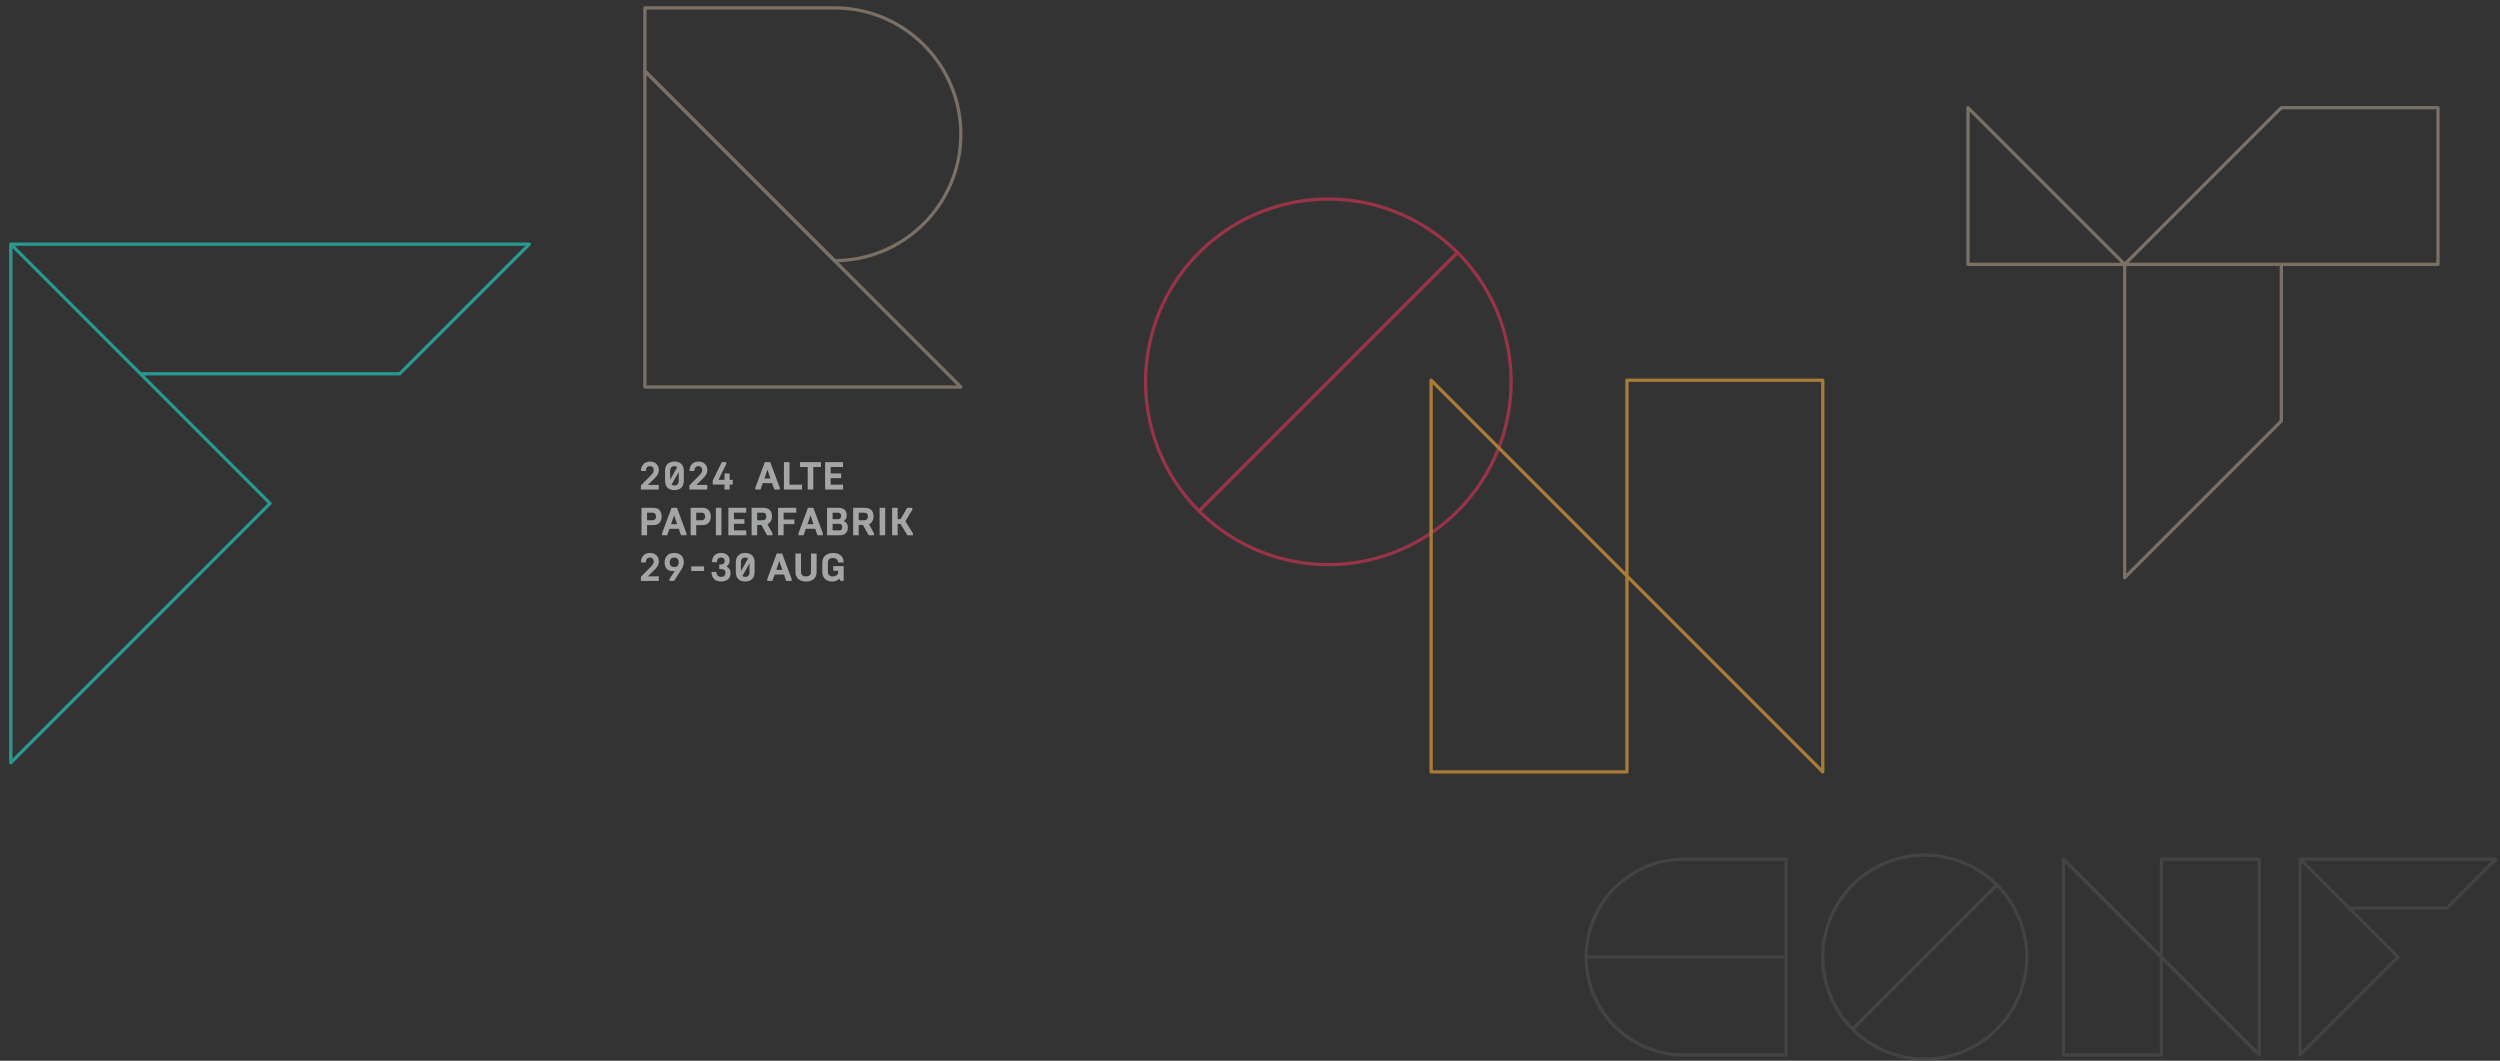<svg xmlns="http://www.w3.org/2000/svg" width="1532" height="650" fill="none" viewBox="0 0 1532 650"><rect x="0" y="0" width="1532" height="650" fill="#333333" stroke="none"/><g opacity=".6"><path stroke="#A98" stroke-linecap="round" stroke-linejoin="round" stroke-width="2" d="M1494 162V66h-96l-96 96h192ZM1206 66v96h96l-96-96ZM1302 162v192l96-96v-96h-96Z"/><path stroke="#D35" stroke-linejoin="round" stroke-width="2" d="M893.196 154.804A111.999 111.999 0 0 1 814 346c-29.705 0-58.192-11.8-79.196-32.804l158.392-158.392Z"/><path stroke="#D35" stroke-linejoin="round" stroke-width="2" d="M893.196 154.804a112 112 0 0 0-158.392 158.392l158.392-158.392Z"/><path stroke="#A98" stroke-linejoin="round" stroke-width="2" d="m395.2 43.56 193.6 193.6H395.2V43.56Z"/><path stroke="#A98" stroke-linejoin="round" stroke-width="2" d="M395.2 4.84h116.16c42.769 0 77.44 34.671 77.44 77.44s-34.671 77.44-77.44 77.44L395.2 43.56V4.84Z"/><path fill="#F0F3F2" d="M392.752 300v-2.544l5.064-5.112c2.232-2.28 2.784-2.904 2.784-4.248 0-1.2-.6-2.424-2.328-2.424-1.896 0-2.472 1.368-2.496 2.976H392.8c0-3.648 2.28-5.808 5.472-5.808 3.672 0 5.448 2.496 5.448 5.136 0 2.472-1.2 3.84-3.552 6.12l-3.192 3.072h6.72V300h-10.944Zm20.523.36c-3.504 0-5.736-1.968-5.736-5.736v-6.048c0-3.768 2.232-5.736 5.736-5.736 3.528 0 5.76 1.968 5.76 5.736v6.048c0 3.768-2.232 5.736-5.76 5.736Zm-2.616-11.952v5.616l4.368-7.8c-.432-.336-1.008-.552-1.752-.552-1.776 0-2.616 1.2-2.616 2.736Zm2.616 9.12c1.8 0 2.64-1.2 2.64-2.736v-5.544l-4.368 7.728c.408.36.984.552 1.728.552Zm9.196 2.472v-2.544l5.064-5.112c2.232-2.28 2.784-2.904 2.784-4.248 0-1.2-.6-2.424-2.328-2.424-1.896 0-2.472 1.368-2.496 2.976h-2.976c0-3.648 2.28-5.808 5.472-5.808 3.672 0 5.448 2.496 5.448 5.136 0 2.472-1.2 3.84-3.552 6.12l-3.192 3.072h6.72V300h-10.944Zm21.531 0v-3.096h-7.248v-2.4l5.568-11.304h2.736v1.128l-4.776 9.744h3.72v-3.936h3.12v3.936h1.896v2.832h-1.896V300h-3.12Zm18.868 0v-1.128l5.808-15.672h3.336l5.832 15.672V300h-3.36l-1.344-3.936h-5.736L466.014 300h-3.144Zm5.544-6.768h3.696l-1.824-5.472-1.872 5.472ZM480.393 300v-16.8h3.408v13.824h7.68V300h-11.088Zm14.58 0v-13.824h-4.728V283.2h12.84v2.976h-4.704V300h-3.408Zm10.662 0v-16.8h10.944v2.976h-7.536v3.984h6.432v2.832h-6.432v4.032h7.584V300h-10.992Zm-112.523 28v-16.8h7.512c3.024 0 4.824 2.064 4.824 5.304 0 3.216-1.8 5.28-4.824 5.28h-4.104V328h-3.408Zm3.408-9.192H400c1.008 0 1.992-.696 1.992-2.328 0-1.608-.984-2.304-1.992-2.304h-3.48v4.632Zm9.185 9.192v-1.128l5.808-15.672h3.336l5.832 15.672V328h-3.36l-1.344-3.936h-5.736L408.849 328h-3.144Zm5.544-6.768h3.696l-1.824-5.472-1.872 5.472Zm11.98 6.768v-16.8h7.512c3.024 0 4.824 2.064 4.824 5.304 0 3.216-1.8 5.28-4.824 5.28h-4.104V328h-3.408Zm3.408-9.192h3.48c1.008 0 1.992-.696 1.992-2.328 0-1.608-.984-2.304-1.992-2.304h-3.48v4.632ZM438.698 328v-16.8h3.408V328h-3.408Zm7.641 0v-16.8h10.944v2.976h-7.536v3.984h6.432v2.832h-6.432v4.032h7.584V328h-10.992Zm14.25 0v-16.8h7.272c3.432 0 5.208 1.968 5.208 5.232 0 2.376-1.104 4.032-2.76 4.848l3.096 5.592V328h-3.312l-3.504-6.312h-2.592V328h-3.408Zm3.408-9.192h3.24c1.488 0 2.352-.624 2.352-2.328 0-1.68-.864-2.304-2.352-2.304h-3.24v4.632Zm12.81 9.192v-16.8h11.136v2.976h-7.728v4.2h6.576v2.832h-6.576V328h-3.408Zm12.477 0v-1.128l5.808-15.672h3.336l5.832 15.672V328h-3.36l-1.344-3.936h-5.736L492.428 328h-3.144Zm5.544-6.768h3.696l-1.824-5.472-1.872 5.472ZM506.807 328v-16.8h7.104c3.048 0 4.968 1.56 4.968 4.632 0 1.632-.624 2.76-1.872 3.456 1.392.6 2.544 1.656 2.544 3.984 0 3.168-1.896 4.728-4.968 4.728h-7.776Zm3.408-9.816h3.504c.888 0 1.728-.6 1.728-2.016 0-1.392-.84-1.992-1.728-1.992h-3.504v4.008Zm0 6.84h4.2c.888 0 1.728-.6 1.728-2.016 0-1.392-.84-1.992-1.728-1.992h-4.2v4.008Zm12.6 2.976v-16.8h7.272c3.432 0 5.208 1.968 5.208 5.232 0 2.376-1.104 4.032-2.76 4.848l3.096 5.592V328h-3.312l-3.504-6.312h-2.592V328h-3.408Zm3.408-9.192h3.24c1.488 0 2.352-.624 2.352-2.328 0-1.68-.864-2.304-2.352-2.304h-3.24v4.632ZM539.034 328v-16.8h3.408V328h-3.408Zm7.641 0v-16.8h3.408v6.912h1.776l4.056-6.912h3.168v1.128l-4.248 7.08 4.608 7.464V328h-3.384l-4.2-6.912h-1.776V328h-3.408Zm-153.923 28v-2.544l5.064-5.112c2.232-2.28 2.784-2.904 2.784-4.248 0-1.2-.6-2.424-2.328-2.424-1.896 0-2.472 1.368-2.496 2.976H392.8c0-3.648 2.28-5.808 5.472-5.808 3.672 0 5.448 2.496 5.448 5.136 0 2.472-1.2 3.84-3.552 6.12l-3.192 3.072h6.72V356h-10.944Zm20.403-17.16c3.552 0 5.88 2.136 5.88 5.592 0 1.536-.504 3-1.632 4.8L413.107 356h-2.856v-1.128l3.264-5.016c-.432.072-.84.12-1.416.12-2.64 0-4.824-1.752-4.824-5.208 0-3.792 2.328-5.928 5.88-5.928Zm0 2.832c-1.824 0-2.76 1.152-2.76 2.904s.864 2.88 2.784 2.88c2.016 0 2.736-1.272 2.736-2.88 0-1.752-.936-2.904-2.76-2.904Zm10.456 8.232v-2.832h7.872v2.832h-7.872Zm18.188 6.456c-3.528 0-5.76-2.136-5.808-5.88h3c.048 1.728 1.008 3.048 2.904 3.048 1.968 0 2.664-1.176 2.664-2.616 0-1.464-1.008-2.184-2.736-2.184h-1.056v-2.832h.84c1.488 0 2.496-.6 2.496-2.112 0-.912-.456-2.112-2.232-2.112-1.824 0-2.52 1.248-2.568 2.856h-2.976c0-3.648 2.136-5.688 5.52-5.688 3.456 0 5.304 2.064 5.304 4.656 0 1.752-.768 2.832-1.968 3.672 1.344.552 2.496 2.064 2.496 4.008 0 3.192-2.136 5.184-5.88 5.184Zm14.859 0c-3.504 0-5.736-1.968-5.736-5.736v-6.048c0-3.768 2.232-5.736 5.736-5.736 3.528 0 5.76 1.968 5.76 5.736v6.048c0 3.768-2.232 5.736-5.76 5.736Zm-2.616-11.952v5.616l4.368-7.8c-.432-.336-1.008-.552-1.752-.552-1.776 0-2.616 1.2-2.616 2.736Zm2.616 9.12c1.8 0 2.64-1.2 2.64-2.736v-5.544l-4.368 7.728c.408.36.984.552 1.728.552ZM470.159 356v-1.128l5.808-15.672h3.336l5.832 15.672V356h-3.36l-1.344-3.936h-5.736L473.303 356h-3.144Zm5.544-6.768h3.696l-1.824-5.472-1.872 5.472Zm21.291-10.032h3.432v11.28c0 3.72-2.52 5.88-6.48 5.88-3.96 0-6.504-2.16-6.504-5.88V339.2h3.408v11.424c0 1.344.936 2.616 3.096 2.616 2.136 0 3.048-1.272 3.048-2.616V339.2Zm13.063 17.16c-3.864 0-6.144-2.256-6.144-5.976v-5.496c0-3.816 2.472-6.048 6.696-6.048 3.624 0 6.384 1.992 6.384 5.832h-3.408c0-1.704-1.296-2.712-3.168-2.712-2.088 0-3.096 1.08-3.096 2.784v5.616c0 1.824 1.08 2.88 3.048 2.88 1.296 0 2.568-.648 3.216-1.656v-1.824h-2.976v-2.832h6.384V356h-1.824l-.936-1.392c-1.032 1.152-2.496 1.752-4.176 1.752Z"/><path stroke="#2DC" stroke-linejoin="round" stroke-width="2" d="M6.62 149.62h317.76l-79.44 79.44H86.06L6.62 149.62ZM165.5 308.5 6.62 149.62v317.76L165.5 308.5Z"/><path stroke="#4D4E4E" stroke-linejoin="round" stroke-width="2" d="M972 586.5c0 33.137 26.863 60 60 60h62.5v-60H972ZM972 586.5c0-33.137 26.863-60 60-60h62.5v60H972ZM1223.69 542.306A62.466 62.466 0 0 1 1242 586.5a62.466 62.466 0 0 1-18.31 44.194A62.482 62.482 0 0 1 1179.5 649a62.482 62.482 0 0 1-44.19-18.306l88.38-88.388Z"/><path stroke="#4D4E4E" stroke-linejoin="round" stroke-width="2" d="M1223.69 542.306A62.482 62.482 0 0 0 1179.5 524a62.482 62.482 0 0 0-44.19 18.306A62.466 62.466 0 0 0 1117 586.5a62.466 62.466 0 0 0 18.31 44.194l88.38-88.388Z"/><path stroke="#4D4E4E" stroke-linecap="round" stroke-linejoin="round" stroke-width="2" d="M1384.5 646.5v-120h-60v60l60 60ZM1264.5 526.5v120h60v-60l-60-60Z"/><path stroke="#4D4E4E" stroke-linejoin="round" stroke-width="2" d="M1409.5 526.5h120l-30 30h-60l-30-30ZM1469.5 586.5l-60-60v120l60-60Z"/><path stroke="#F6AD39" stroke-linecap="round" stroke-linejoin="round" stroke-width="2" d="M1117 473V233H997v120l120 120ZM877 233v240h120V353L877 233Z"/></g></svg>